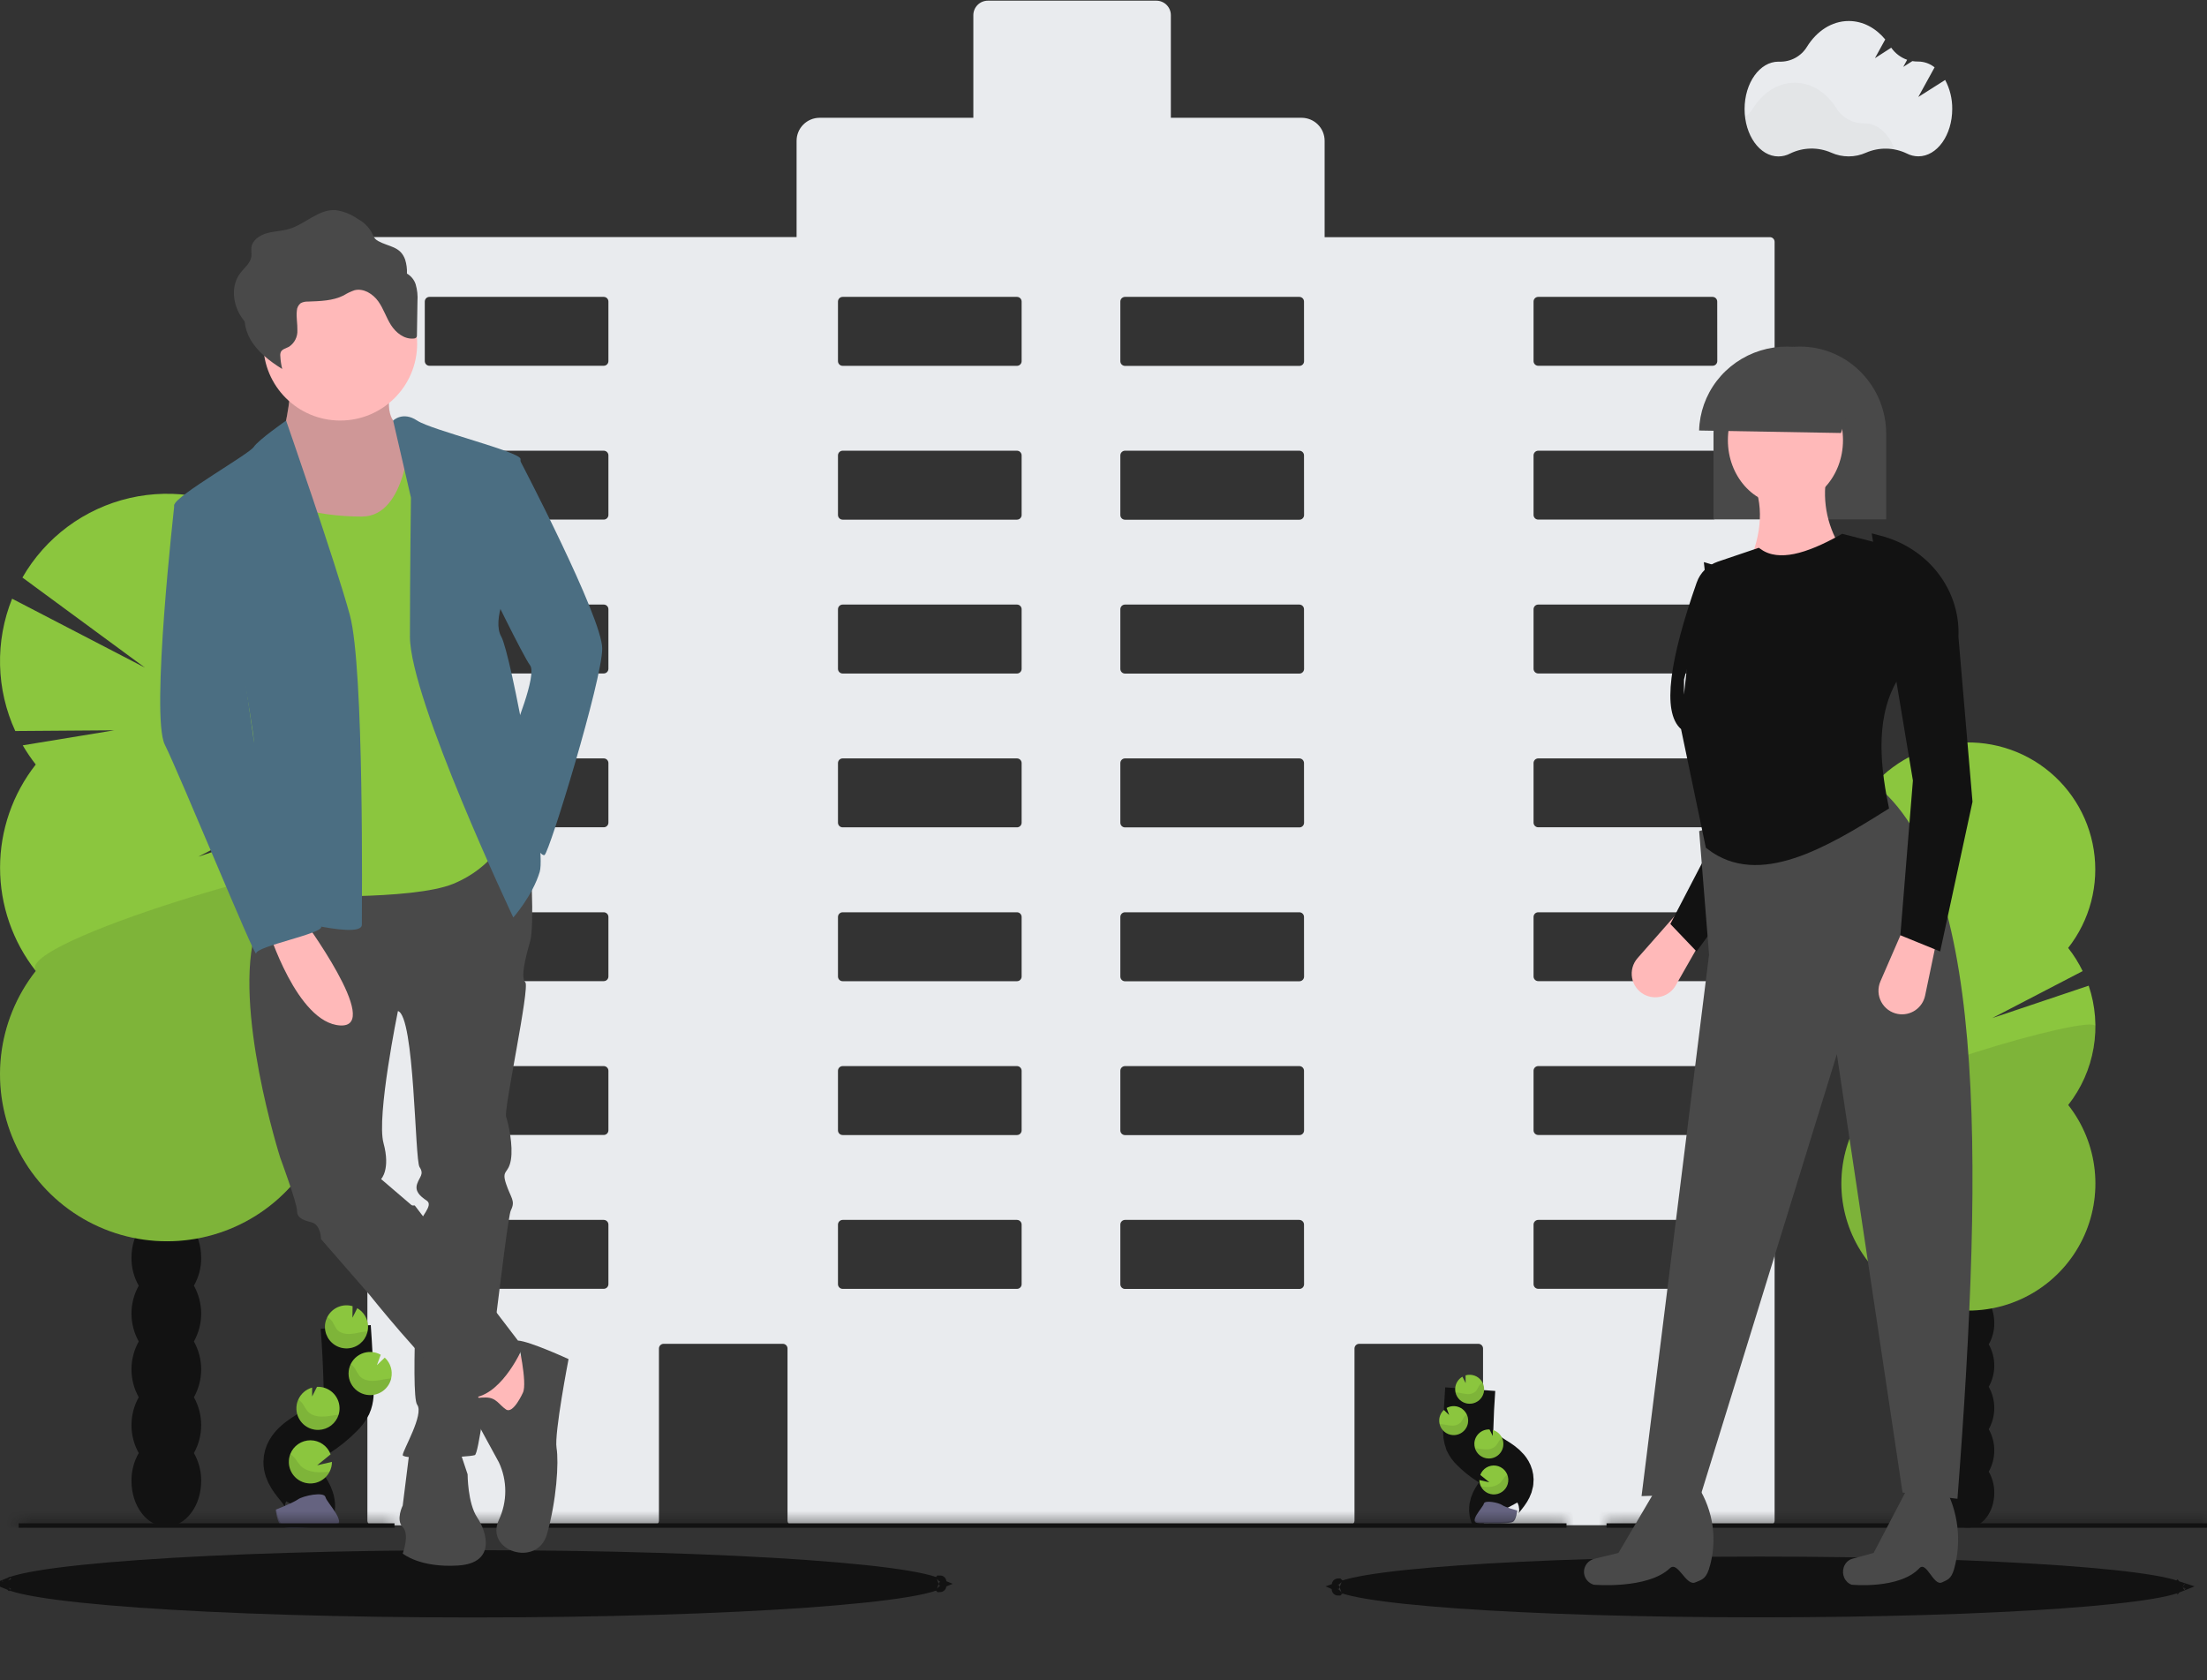 <svg width="176" height="134" viewBox="0 0 176 134" fill="none" xmlns="http://www.w3.org/2000/svg">
<rect x="0" y="0" width="176" height="134" fill="#333333" stroke="none"/>
<g clip-path="url(#clip0)">
<g clip-path="url(#clip1)">
<path d="M15.029 102.277L14.963 102.392V102.526V102.527V102.658L15.027 102.771C15.365 103.377 15.543 104.058 15.543 104.752C15.543 105.445 15.365 106.127 15.027 106.732L14.89 106.976L15.027 107.22C15.365 107.825 15.543 108.507 15.543 109.201C15.543 109.894 15.365 110.576 15.027 111.181L14.89 111.425L15.027 111.669C15.365 112.274 15.543 112.956 15.543 113.65C15.543 114.343 15.365 115.025 15.027 115.63L14.888 115.877L15.029 116.123C15.372 116.722 15.55 117.401 15.543 118.092H15.543V118.097C15.543 119.002 15.263 119.802 14.832 120.366C14.403 120.929 13.844 121.235 13.264 121.235C12.683 121.235 12.125 120.929 11.695 120.366C11.265 119.802 10.985 119.002 10.985 118.097L10.985 118.091C10.977 117.401 11.155 116.72 11.498 116.121L11.639 115.875L11.501 115.628C11.162 115.023 10.985 114.341 10.985 113.648C10.985 112.954 11.162 112.273 11.501 111.667L11.637 111.423L11.501 111.179C11.162 110.574 10.985 109.892 10.985 109.199C10.985 108.505 11.162 107.824 11.501 107.219L11.637 106.974L11.501 106.73C11.162 106.125 10.985 105.443 10.985 104.75C10.985 104.057 11.162 103.375 11.501 102.77L11.639 102.523L11.498 102.277C11.155 101.677 10.978 100.997 10.985 100.306L10.985 100.306V100.301C10.985 99.396 11.265 98.595 11.695 98.031C12.125 97.467 12.684 97.161 13.264 97.161C13.844 97.161 14.402 97.467 14.832 98.031C15.263 98.595 15.543 99.396 15.543 100.301H15.543L15.543 100.306C15.55 100.997 15.372 101.677 15.029 102.277Z" fill="#121212" stroke="#121212"/>
<path d="M15.534 95.852C15.534 96.757 15.253 97.558 14.822 98.122C14.392 98.686 13.833 98.992 13.255 98.992C12.676 98.992 12.117 98.686 11.687 98.122C11.256 97.558 10.976 96.757 10.976 95.852C10.976 94.947 11.256 94.145 11.687 93.582C12.117 93.018 12.676 92.712 13.255 92.712C13.833 92.712 14.392 93.018 14.822 93.582C15.253 94.145 15.534 94.947 15.534 95.852Z" fill="#121212" stroke="#121212"/>
<path d="M15.534 91.403C15.534 92.308 15.253 93.109 14.822 93.673C14.392 94.237 13.833 94.543 13.255 94.543C12.676 94.543 12.117 94.237 11.687 93.673C11.256 93.109 10.976 92.308 10.976 91.403C10.976 90.497 11.256 89.696 11.687 89.132C12.117 88.569 12.676 88.263 13.255 88.263C13.833 88.263 14.392 88.569 14.822 89.132C15.253 89.696 15.534 90.497 15.534 91.403Z" fill="#121212" stroke="#121212"/>
<path d="M2.848 60.962C2.469 60.477 2.124 59.968 1.814 59.436L9.117 58.237L1.218 58.296C0.461 56.646 0.047 54.86 0.004 53.045C-0.04 51.231 0.287 49.427 0.965 47.743L11.561 53.242L1.788 46.056C2.7 44.468 3.931 43.085 5.402 41.994C6.873 40.904 8.554 40.128 10.338 39.716C12.123 39.304 13.973 39.265 15.773 39.601C17.574 39.936 19.285 40.64 20.802 41.667C22.318 42.694 23.606 44.024 24.585 45.571C25.565 47.119 26.215 48.852 26.494 50.663C26.773 52.473 26.677 54.322 26.209 56.093C25.742 57.864 24.915 59.52 23.779 60.956C24.37 61.709 24.879 62.523 25.297 63.385L15.818 68.316L25.927 64.923C26.636 67.022 26.812 69.265 26.437 71.448C26.062 73.632 25.149 75.688 23.781 77.43C25.326 79.395 26.288 81.754 26.556 84.24C26.824 86.725 26.387 89.236 25.295 91.484C24.204 93.733 22.501 95.629 20.383 96.955C18.265 98.282 15.816 98.985 13.317 98.985C10.818 98.985 8.369 98.282 6.251 96.955C4.133 95.629 2.431 93.733 1.339 91.484C0.247 89.236 -0.189 86.725 0.078 84.24C0.346 81.754 1.308 79.395 2.853 77.43C1.008 75.082 0.005 72.183 0.005 69.196C0.005 66.21 1.008 63.31 2.853 60.962H2.848Z" fill="#8BC63E"/>
<path opacity="0.1" d="M26.636 69.195C26.641 72.183 25.637 75.084 23.788 77.43C25.333 79.394 26.295 81.754 26.563 84.239C26.831 86.724 26.394 89.235 25.302 91.484C24.211 93.732 22.509 95.628 20.39 96.955C18.272 98.281 15.823 98.985 13.324 98.985C10.825 98.985 8.376 98.281 6.258 96.955C4.14 95.628 2.438 93.732 1.346 91.484C0.255 89.235 -0.182 86.724 0.085 84.239C0.353 81.754 1.315 79.394 2.861 77.43C1.064 75.163 26.636 67.7 26.636 69.195Z" fill="#121212"/>
<path d="M158.161 106.956L158.02 107.202L158.159 107.449C158.407 107.891 158.537 108.39 158.537 108.897C158.537 109.404 158.407 109.903 158.159 110.345L158.022 110.589L158.159 110.834C158.407 111.276 158.537 111.774 158.537 112.281C158.537 112.789 158.407 113.287 158.159 113.729L158.022 113.974L158.159 114.218C158.407 114.66 158.537 115.158 158.537 115.665C158.537 116.172 158.407 116.67 158.159 117.112L158.02 117.359L158.161 117.605C158.412 118.043 158.542 118.539 158.537 119.044H158.537V119.049C158.537 119.712 158.33 120.296 158.02 120.703C157.71 121.109 157.317 121.318 156.923 121.318C156.528 121.318 156.136 121.109 155.826 120.703C155.515 120.297 155.309 119.713 155.309 119.049L155.309 119.044C155.304 118.539 155.433 118.043 155.684 117.605L155.825 117.359L155.687 117.112C155.439 116.67 155.309 116.172 155.309 115.665C155.309 115.158 155.439 114.66 155.687 114.218L155.823 113.974L155.687 113.729C155.439 113.287 155.309 112.789 155.309 112.281C155.309 111.774 155.439 111.276 155.687 110.834L155.823 110.589L155.687 110.345C155.439 109.903 155.309 109.404 155.309 108.897C155.309 108.39 155.439 107.891 155.687 107.449L155.825 107.202L155.684 106.956C155.433 106.518 155.304 106.022 155.309 105.517L155.309 105.517V105.512C155.309 104.849 155.515 104.267 155.825 103.86C156.135 103.454 156.527 103.245 156.923 103.245C157.319 103.245 157.711 103.453 158.021 103.859C158.331 104.265 158.537 104.848 158.537 105.512H158.537L158.537 105.517C158.542 106.022 158.412 106.518 158.161 106.956Z" fill="#121212" stroke="#121212"/>
<path d="M158.537 102.129C158.537 102.794 158.33 103.378 158.02 103.784C157.71 104.19 157.317 104.398 156.923 104.398C156.528 104.398 156.135 104.19 155.825 103.784C155.515 103.378 155.309 102.794 155.309 102.129C155.309 101.465 155.515 100.881 155.825 100.475C156.135 100.069 156.528 99.86 156.923 99.86C157.318 99.86 157.71 100.069 158.02 100.475C158.33 100.881 158.537 101.465 158.537 102.129Z" fill="#121212" stroke="#121212"/>
<path d="M158.537 98.746C158.537 99.41 158.33 99.994 158.02 100.4C157.71 100.806 157.318 101.015 156.923 101.015C156.528 101.015 156.135 100.806 155.825 100.4C155.515 99.994 155.309 99.41 155.309 98.746C155.309 98.081 155.515 97.497 155.825 97.091C156.135 96.685 156.528 96.477 156.923 96.477C157.317 96.477 157.71 96.685 158.02 97.091C158.33 97.497 158.537 98.081 158.537 98.746Z" fill="#121212" stroke="#121212"/>
<path d="M149.007 75.59C148.718 75.222 148.455 74.834 148.22 74.43L153.776 73.516L147.766 73.562C147.19 72.307 146.876 70.948 146.843 69.568C146.81 68.187 147.058 66.815 147.572 65.534L155.635 69.718L148.2 64.255C148.897 63.052 149.834 62.005 150.953 61.181C152.072 60.356 153.349 59.77 154.704 59.46C156.059 59.15 157.463 59.122 158.829 59.379C160.195 59.635 161.494 60.169 162.645 60.949C163.795 61.729 164.773 62.738 165.517 63.912C166.261 65.086 166.756 66.401 166.97 67.775C167.184 69.148 167.113 70.551 166.762 71.896C166.411 73.242 165.786 74.5 164.928 75.593C165.379 76.165 165.766 76.784 166.084 77.44L158.871 81.188L166.565 78.602C167.106 80.198 167.24 81.905 166.954 83.566C166.669 85.228 165.974 86.792 164.931 88.117C166.107 89.611 166.838 91.406 167.041 93.296C167.245 95.186 166.912 97.096 166.082 98.806C165.251 100.516 163.957 101.958 162.345 102.967C160.734 103.976 158.872 104.511 156.971 104.511C155.07 104.511 153.208 103.976 151.597 102.967C149.985 101.958 148.691 100.516 147.86 98.806C147.03 97.096 146.697 95.186 146.901 93.296C147.104 91.406 147.835 89.611 149.011 88.117C147.607 86.331 146.843 84.125 146.843 81.853C146.843 79.581 147.607 77.375 149.011 75.59H149.007Z" fill="#8BC63E"/>
<path opacity="0.1" d="M167.097 81.852C167.1 84.125 166.336 86.332 164.928 88.116C166.103 89.61 166.834 91.405 167.038 93.295C167.241 95.186 166.909 97.095 166.078 98.805C165.248 100.516 163.953 101.958 162.342 102.966C160.731 103.975 158.868 104.51 156.967 104.51C155.066 104.51 153.204 103.975 151.593 102.966C149.982 101.958 148.687 100.516 147.856 98.805C147.026 97.095 146.694 95.186 146.897 93.295C147.101 91.405 147.832 89.61 149.007 88.116C147.648 86.392 167.097 80.715 167.097 81.852Z" fill="#121212"/>
<path d="M141.145 18.912H105.634V11.231C105.635 10.989 105.587 10.75 105.495 10.527C105.403 10.304 105.268 10.102 105.097 9.931C104.926 9.76 104.724 9.625 104.501 9.533C104.277 9.44 104.038 9.393 103.797 9.393H93.371V1.21C93.371 0.904 93.249 0.609 93.032 0.392C92.815 0.176 92.521 0.054 92.214 0.054H78.777C78.47 0.054 78.176 0.176 77.96 0.393C77.743 0.61 77.621 0.904 77.62 1.21V9.393H65.367C65.126 9.392 64.886 9.439 64.662 9.532C64.439 9.624 64.236 9.759 64.065 9.93C63.893 10.1 63.758 10.303 63.665 10.526C63.572 10.75 63.525 10.989 63.525 11.231V18.906H29.67C29.571 18.907 29.477 18.947 29.407 19.017C29.337 19.087 29.298 19.182 29.298 19.281V121.262C29.298 121.361 29.337 121.456 29.407 121.527C29.477 121.597 29.571 121.636 29.67 121.637H52.174C52.273 121.636 52.368 121.597 52.438 121.527C52.508 121.457 52.548 121.362 52.548 121.262V107.536C52.549 107.437 52.588 107.342 52.658 107.272C52.729 107.202 52.824 107.162 52.923 107.162H62.428C62.528 107.162 62.622 107.202 62.692 107.272C62.762 107.342 62.801 107.437 62.801 107.536V121.255C62.801 121.354 62.84 121.449 62.909 121.519C62.979 121.589 63.073 121.629 63.172 121.63H107.644C107.743 121.629 107.837 121.589 107.907 121.519C107.976 121.449 108.016 121.354 108.016 121.255V107.536C108.016 107.438 108.055 107.343 108.125 107.273C108.194 107.203 108.288 107.163 108.387 107.162H117.893C117.992 107.162 118.087 107.201 118.157 107.272C118.228 107.342 118.267 107.437 118.267 107.536V121.255C118.268 121.354 118.307 121.449 118.377 121.52C118.447 121.59 118.542 121.629 118.641 121.63H141.145C141.244 121.629 141.338 121.589 141.408 121.519C141.478 121.449 141.517 121.354 141.518 121.255V19.286C141.518 19.187 141.478 19.092 141.409 19.022C141.339 18.952 141.244 18.912 141.145 18.912ZM48.519 102.404C48.519 102.503 48.479 102.597 48.41 102.666C48.34 102.735 48.246 102.775 48.148 102.775H34.248C34.199 102.775 34.151 102.766 34.105 102.747C34.06 102.729 34.019 102.702 33.984 102.667C33.95 102.633 33.922 102.592 33.904 102.547C33.885 102.502 33.875 102.453 33.875 102.404V97.656C33.875 97.607 33.885 97.558 33.903 97.513C33.922 97.467 33.949 97.426 33.984 97.391C34.018 97.356 34.059 97.329 34.105 97.31C34.15 97.291 34.199 97.281 34.248 97.281H48.148C48.247 97.282 48.341 97.322 48.411 97.392C48.48 97.462 48.519 97.557 48.519 97.656V102.404ZM48.519 90.135C48.519 90.233 48.48 90.328 48.411 90.397C48.341 90.467 48.247 90.507 48.148 90.507H34.248C34.199 90.507 34.15 90.497 34.105 90.478C34.059 90.46 34.018 90.432 33.984 90.397C33.949 90.362 33.922 90.321 33.903 90.276C33.885 90.231 33.875 90.182 33.875 90.133V85.389C33.875 85.34 33.885 85.292 33.903 85.246C33.922 85.201 33.949 85.16 33.984 85.125C34.018 85.09 34.059 85.062 34.105 85.044C34.15 85.025 34.199 85.015 34.248 85.015H48.148C48.197 85.015 48.246 85.025 48.291 85.044C48.336 85.063 48.377 85.091 48.411 85.126C48.446 85.16 48.473 85.201 48.491 85.247C48.51 85.292 48.519 85.341 48.519 85.389V90.135ZM48.519 77.868C48.519 77.967 48.48 78.061 48.411 78.131C48.341 78.201 48.247 78.24 48.148 78.241H34.248C34.149 78.241 34.054 78.201 33.984 78.132C33.914 78.062 33.875 77.967 33.875 77.868V73.123C33.875 73.074 33.885 73.025 33.903 72.98C33.922 72.935 33.949 72.893 33.984 72.859C34.018 72.824 34.059 72.796 34.105 72.777C34.15 72.758 34.199 72.749 34.248 72.749H48.148C48.247 72.75 48.341 72.79 48.411 72.86C48.48 72.93 48.519 73.024 48.519 73.123V77.868ZM48.519 65.598C48.519 65.647 48.51 65.696 48.491 65.741C48.473 65.786 48.446 65.827 48.411 65.862C48.377 65.896 48.336 65.924 48.291 65.942C48.245 65.961 48.197 65.971 48.148 65.971H34.248C34.199 65.971 34.15 65.962 34.105 65.943C34.06 65.924 34.018 65.897 33.984 65.862C33.949 65.828 33.922 65.787 33.903 65.741C33.885 65.696 33.875 65.647 33.875 65.598V60.851C33.875 60.803 33.885 60.754 33.903 60.709C33.922 60.663 33.949 60.622 33.984 60.587C34.018 60.553 34.06 60.525 34.105 60.507C34.15 60.488 34.199 60.479 34.248 60.479H48.148C48.197 60.479 48.245 60.489 48.291 60.507C48.336 60.526 48.377 60.553 48.411 60.588C48.446 60.623 48.473 60.664 48.491 60.709C48.51 60.754 48.519 60.803 48.519 60.851V65.598ZM48.519 53.33C48.519 53.429 48.48 53.523 48.411 53.594C48.341 53.664 48.247 53.704 48.148 53.705H34.248C34.199 53.705 34.15 53.695 34.105 53.676C34.059 53.657 34.018 53.63 33.984 53.595C33.949 53.56 33.922 53.519 33.903 53.473C33.885 53.428 33.875 53.379 33.875 53.33V48.582C33.875 48.533 33.885 48.484 33.904 48.439C33.922 48.394 33.95 48.353 33.984 48.319C34.019 48.284 34.06 48.257 34.105 48.239C34.151 48.22 34.199 48.211 34.248 48.211H48.148C48.246 48.211 48.34 48.251 48.41 48.32C48.479 48.389 48.519 48.483 48.519 48.582V53.33ZM48.519 41.064C48.519 41.162 48.479 41.256 48.41 41.325C48.34 41.395 48.246 41.434 48.148 41.435H34.248C34.199 41.435 34.151 41.425 34.105 41.407C34.06 41.388 34.019 41.361 33.984 41.327C33.95 41.292 33.922 41.251 33.904 41.206C33.885 41.161 33.875 41.113 33.875 41.064V36.315C33.875 36.216 33.914 36.121 33.984 36.051C34.054 35.981 34.149 35.941 34.248 35.941H48.148C48.247 35.942 48.341 35.982 48.411 36.052C48.48 36.122 48.519 36.217 48.519 36.315V41.064ZM48.519 28.794C48.519 28.843 48.51 28.891 48.491 28.937C48.473 28.982 48.446 29.023 48.411 29.058C48.377 29.093 48.336 29.12 48.291 29.139C48.246 29.158 48.197 29.168 48.148 29.168H34.248C34.199 29.168 34.15 29.159 34.105 29.14C34.059 29.121 34.018 29.093 33.984 29.059C33.949 29.024 33.922 28.983 33.903 28.937C33.885 28.892 33.875 28.843 33.875 28.794V24.049C33.875 24 33.885 23.951 33.903 23.906C33.922 23.86 33.949 23.819 33.984 23.784C34.018 23.75 34.059 23.722 34.105 23.703C34.15 23.684 34.199 23.675 34.248 23.675H48.148C48.197 23.675 48.246 23.685 48.291 23.704C48.336 23.723 48.377 23.75 48.411 23.785C48.446 23.82 48.473 23.861 48.491 23.906C48.51 23.951 48.519 24 48.519 24.049V28.794ZM81.471 102.41C81.471 102.459 81.461 102.507 81.442 102.552C81.424 102.597 81.396 102.638 81.361 102.673C81.327 102.707 81.286 102.734 81.24 102.753C81.195 102.771 81.147 102.781 81.098 102.78H67.199C67.101 102.78 67.006 102.742 66.936 102.672C66.866 102.603 66.826 102.508 66.825 102.41V97.656C66.826 97.557 66.865 97.462 66.935 97.392C67.005 97.322 67.1 97.282 67.199 97.281H81.098C81.147 97.281 81.196 97.291 81.241 97.31C81.286 97.329 81.328 97.356 81.362 97.391C81.397 97.426 81.424 97.467 81.443 97.513C81.461 97.558 81.471 97.607 81.471 97.656V102.41ZM81.471 90.14C81.471 90.189 81.461 90.238 81.443 90.283C81.424 90.328 81.397 90.37 81.362 90.404C81.328 90.439 81.286 90.467 81.241 90.486C81.196 90.504 81.147 90.514 81.098 90.514H67.199C67.1 90.514 67.005 90.475 66.935 90.404C66.865 90.334 66.825 90.239 66.825 90.14V85.389C66.825 85.29 66.865 85.195 66.935 85.125C67.005 85.055 67.1 85.015 67.199 85.015H81.098C81.147 85.015 81.196 85.025 81.241 85.044C81.286 85.062 81.328 85.09 81.362 85.125C81.397 85.16 81.424 85.201 81.443 85.246C81.461 85.292 81.471 85.34 81.471 85.389V90.14ZM81.471 77.874C81.471 77.972 81.431 78.067 81.362 78.137C81.292 78.207 81.197 78.246 81.098 78.246H67.199C67.1 78.246 67.005 78.207 66.935 78.137C66.865 78.067 66.826 77.972 66.825 77.874V73.123C66.826 73.024 66.865 72.929 66.935 72.859C67.005 72.789 67.1 72.749 67.199 72.749H81.098C81.147 72.749 81.196 72.758 81.241 72.777C81.286 72.796 81.328 72.824 81.362 72.859C81.397 72.893 81.424 72.935 81.443 72.98C81.461 73.025 81.471 73.074 81.471 73.123V77.874ZM81.471 65.604C81.471 65.653 81.461 65.701 81.443 65.746C81.424 65.792 81.397 65.833 81.362 65.868C81.327 65.902 81.286 65.93 81.241 65.948C81.196 65.967 81.147 65.976 81.098 65.976H67.199C67.15 65.976 67.102 65.967 67.056 65.948C67.011 65.93 66.969 65.902 66.935 65.868C66.9 65.833 66.872 65.792 66.854 65.747C66.835 65.701 66.825 65.653 66.825 65.604V60.851C66.825 60.802 66.835 60.754 66.854 60.709C66.872 60.663 66.9 60.622 66.935 60.587C66.969 60.553 67.011 60.525 67.056 60.507C67.102 60.488 67.15 60.479 67.199 60.479H81.098C81.147 60.479 81.196 60.488 81.241 60.507C81.286 60.525 81.327 60.553 81.362 60.587C81.397 60.622 81.424 60.663 81.443 60.709C81.461 60.754 81.471 60.803 81.471 60.851V65.604ZM81.471 53.336C81.471 53.385 81.461 53.433 81.443 53.479C81.424 53.524 81.397 53.565 81.362 53.6C81.328 53.635 81.286 53.663 81.241 53.681C81.196 53.7 81.147 53.71 81.098 53.71H67.199C67.1 53.709 67.005 53.67 66.935 53.6C66.865 53.53 66.826 53.435 66.825 53.336V48.582C66.826 48.483 66.866 48.389 66.936 48.319C67.006 48.25 67.101 48.211 67.199 48.211H81.098C81.147 48.211 81.195 48.22 81.24 48.239C81.286 48.257 81.327 48.284 81.361 48.319C81.396 48.353 81.424 48.394 81.442 48.439C81.461 48.484 81.471 48.533 81.471 48.582V53.336ZM81.471 41.069C81.471 41.118 81.461 41.166 81.442 41.212C81.424 41.257 81.396 41.297 81.361 41.332C81.327 41.366 81.286 41.394 81.24 41.412C81.195 41.431 81.147 41.44 81.098 41.44H67.199C67.101 41.44 67.006 41.401 66.936 41.332C66.866 41.262 66.826 41.168 66.825 41.069V36.315C66.826 36.216 66.865 36.121 66.935 36.051C67.005 35.981 67.1 35.941 67.199 35.941H81.098C81.197 35.941 81.292 35.981 81.362 36.051C81.431 36.121 81.471 36.216 81.471 36.315V41.069ZM81.471 28.799C81.471 28.848 81.461 28.897 81.443 28.942C81.424 28.988 81.397 29.029 81.362 29.064C81.328 29.099 81.286 29.126 81.241 29.145C81.196 29.164 81.147 29.174 81.098 29.174H67.199C67.1 29.174 67.005 29.134 66.935 29.064C66.865 28.994 66.825 28.899 66.825 28.799V24.049C66.825 23.95 66.865 23.854 66.935 23.784C67.005 23.714 67.1 23.675 67.199 23.675H81.098C81.147 23.675 81.196 23.684 81.241 23.703C81.286 23.722 81.328 23.75 81.362 23.784C81.397 23.819 81.424 23.86 81.443 23.906C81.461 23.951 81.471 24 81.471 24.049V28.799ZM103.994 102.415C103.994 102.464 103.984 102.512 103.965 102.557C103.946 102.603 103.918 102.644 103.884 102.678C103.849 102.712 103.808 102.74 103.762 102.758C103.717 102.777 103.669 102.786 103.62 102.786H89.716C89.617 102.786 89.523 102.747 89.453 102.677C89.383 102.608 89.344 102.514 89.343 102.415V97.656C89.343 97.557 89.382 97.462 89.452 97.392C89.522 97.322 89.617 97.282 89.716 97.281H103.614C103.714 97.281 103.809 97.321 103.879 97.391C103.949 97.461 103.989 97.556 103.989 97.656L103.994 102.415ZM103.994 90.145C103.994 90.194 103.985 90.243 103.966 90.289C103.947 90.334 103.92 90.376 103.885 90.41C103.85 90.445 103.809 90.473 103.763 90.492C103.718 90.51 103.669 90.52 103.62 90.519H89.716C89.617 90.519 89.522 90.479 89.452 90.409C89.382 90.339 89.343 90.244 89.343 90.145V85.389C89.343 85.29 89.382 85.195 89.452 85.125C89.522 85.055 89.617 85.016 89.716 85.015H103.614C103.664 85.015 103.712 85.024 103.758 85.043C103.803 85.062 103.845 85.089 103.88 85.124C103.914 85.159 103.942 85.2 103.961 85.246C103.979 85.291 103.989 85.34 103.989 85.389L103.994 90.145ZM103.994 77.879C103.994 77.978 103.954 78.073 103.884 78.142C103.814 78.212 103.719 78.251 103.62 78.251H89.716C89.617 78.251 89.522 78.212 89.453 78.142C89.383 78.072 89.344 77.978 89.343 77.879V73.123C89.343 73.024 89.382 72.929 89.452 72.859C89.522 72.789 89.617 72.749 89.716 72.749H103.614C103.714 72.749 103.809 72.788 103.879 72.858C103.949 72.929 103.989 73.024 103.989 73.123L103.994 77.879ZM103.994 65.609C103.994 65.658 103.984 65.707 103.965 65.752C103.947 65.797 103.919 65.838 103.884 65.873C103.85 65.908 103.808 65.935 103.763 65.954C103.717 65.972 103.669 65.982 103.62 65.981H89.716C89.667 65.981 89.618 65.972 89.573 65.953C89.528 65.934 89.487 65.907 89.452 65.872C89.418 65.838 89.39 65.797 89.371 65.751C89.353 65.706 89.343 65.658 89.343 65.609V60.851C89.343 60.803 89.353 60.754 89.371 60.709C89.39 60.664 89.418 60.623 89.452 60.588C89.487 60.553 89.528 60.526 89.573 60.507C89.618 60.489 89.667 60.479 89.716 60.479H103.614C103.664 60.479 103.712 60.488 103.758 60.507C103.803 60.525 103.844 60.553 103.879 60.587C103.914 60.622 103.941 60.663 103.96 60.709C103.979 60.754 103.989 60.802 103.989 60.851L103.994 65.609ZM103.994 53.341C103.994 53.44 103.955 53.535 103.884 53.605C103.814 53.676 103.719 53.715 103.62 53.715H89.716C89.617 53.715 89.522 53.675 89.452 53.605C89.382 53.535 89.343 53.44 89.343 53.341V48.582C89.344 48.483 89.383 48.389 89.453 48.319C89.523 48.25 89.617 48.211 89.716 48.211H103.614C103.663 48.211 103.712 48.22 103.757 48.239C103.802 48.257 103.844 48.284 103.878 48.319C103.913 48.353 103.941 48.394 103.96 48.439C103.979 48.484 103.988 48.533 103.989 48.582L103.994 53.341ZM103.994 41.075C103.994 41.123 103.984 41.172 103.965 41.217C103.946 41.262 103.918 41.303 103.884 41.337C103.849 41.372 103.808 41.399 103.762 41.418C103.717 41.436 103.669 41.446 103.62 41.445H89.716C89.617 41.445 89.523 41.406 89.453 41.337C89.383 41.267 89.344 41.173 89.343 41.075V36.315C89.344 36.216 89.383 36.122 89.453 36.052C89.522 35.982 89.617 35.942 89.716 35.941H103.614C103.714 35.941 103.808 35.981 103.879 36.051C103.949 36.121 103.988 36.216 103.989 36.315L103.994 41.075ZM103.994 28.805C103.994 28.854 103.985 28.903 103.966 28.948C103.947 28.994 103.92 29.035 103.885 29.07C103.85 29.105 103.809 29.132 103.763 29.151C103.718 29.17 103.669 29.179 103.62 29.179H89.716C89.617 29.178 89.522 29.139 89.452 29.069C89.382 28.998 89.343 28.904 89.343 28.805V24.049C89.343 23.95 89.382 23.855 89.452 23.785C89.522 23.715 89.617 23.675 89.716 23.675H103.614C103.664 23.674 103.712 23.684 103.758 23.703C103.803 23.721 103.845 23.749 103.88 23.784C103.914 23.819 103.942 23.86 103.961 23.905C103.979 23.951 103.989 24 103.989 24.049L103.994 28.805ZM136.947 102.404C136.946 102.503 136.907 102.597 136.836 102.667C136.766 102.736 136.672 102.775 136.573 102.775H122.669C122.62 102.775 122.572 102.766 122.526 102.747C122.481 102.729 122.44 102.702 122.405 102.667C122.37 102.633 122.343 102.592 122.324 102.547C122.305 102.502 122.295 102.453 122.295 102.404V97.656C122.295 97.556 122.334 97.461 122.404 97.391C122.474 97.321 122.57 97.281 122.669 97.281H136.568C136.617 97.281 136.666 97.29 136.712 97.309C136.758 97.328 136.8 97.355 136.835 97.39C136.871 97.424 136.899 97.466 136.918 97.512C136.937 97.557 136.947 97.606 136.947 97.656V102.404ZM136.947 90.135C136.947 90.234 136.908 90.329 136.838 90.399C136.768 90.469 136.672 90.509 136.573 90.509H122.669C122.62 90.509 122.571 90.499 122.525 90.481C122.48 90.462 122.439 90.434 122.404 90.4C122.369 90.365 122.341 90.324 122.323 90.278C122.304 90.233 122.294 90.184 122.295 90.135V85.389C122.294 85.34 122.304 85.291 122.323 85.246C122.341 85.2 122.369 85.159 122.404 85.124C122.439 85.089 122.48 85.062 122.525 85.043C122.571 85.024 122.62 85.015 122.669 85.015H136.568C136.667 85.015 136.762 85.055 136.832 85.125C136.903 85.195 136.942 85.29 136.942 85.389L136.947 90.135ZM136.947 77.868C136.947 77.967 136.907 78.062 136.837 78.132C136.767 78.201 136.672 78.241 136.573 78.241H122.669C122.57 78.241 122.475 78.201 122.405 78.132C122.335 78.062 122.295 77.967 122.295 77.868V73.123C122.295 73.024 122.334 72.929 122.404 72.858C122.474 72.788 122.57 72.749 122.669 72.749H136.568C136.617 72.748 136.666 72.758 136.712 72.776C136.758 72.795 136.8 72.822 136.835 72.857C136.871 72.892 136.899 72.933 136.918 72.979C136.937 73.025 136.947 73.074 136.947 73.123V77.868ZM136.947 65.598C136.947 65.647 136.938 65.696 136.919 65.741C136.9 65.787 136.872 65.828 136.838 65.862C136.803 65.897 136.762 65.924 136.716 65.943C136.671 65.962 136.622 65.971 136.573 65.971H122.669C122.62 65.971 122.571 65.962 122.526 65.943C122.48 65.924 122.439 65.897 122.404 65.862C122.37 65.828 122.342 65.787 122.323 65.741C122.304 65.696 122.295 65.647 122.295 65.598V60.851C122.295 60.802 122.304 60.754 122.323 60.709C122.342 60.663 122.37 60.622 122.404 60.587C122.439 60.553 122.48 60.525 122.526 60.507C122.571 60.488 122.62 60.479 122.669 60.479H136.568C136.617 60.479 136.665 60.488 136.711 60.507C136.756 60.525 136.798 60.553 136.832 60.587C136.867 60.622 136.895 60.663 136.913 60.709C136.932 60.754 136.942 60.802 136.942 60.851L136.947 65.598ZM136.947 53.33C136.947 53.429 136.907 53.524 136.837 53.594C136.767 53.664 136.672 53.704 136.573 53.705H122.669C122.57 53.705 122.474 53.665 122.404 53.595C122.334 53.525 122.295 53.429 122.295 53.33V48.582C122.295 48.533 122.305 48.484 122.324 48.439C122.343 48.394 122.37 48.353 122.405 48.319C122.44 48.284 122.481 48.257 122.526 48.239C122.572 48.22 122.62 48.211 122.669 48.211H136.568C136.666 48.211 136.761 48.25 136.831 48.319C136.901 48.389 136.941 48.483 136.942 48.582L136.947 53.33ZM136.947 41.064C136.946 41.163 136.907 41.257 136.836 41.326C136.766 41.396 136.672 41.435 136.573 41.435H122.669C122.62 41.435 122.572 41.425 122.526 41.407C122.481 41.388 122.44 41.361 122.405 41.327C122.37 41.292 122.343 41.251 122.324 41.206C122.305 41.161 122.295 41.113 122.295 41.064V36.315C122.295 36.216 122.335 36.121 122.405 36.051C122.475 35.981 122.57 35.941 122.669 35.941H136.568C136.617 35.941 136.666 35.95 136.712 35.968C136.758 35.987 136.8 36.014 136.835 36.049C136.871 36.084 136.899 36.125 136.918 36.171C136.937 36.217 136.947 36.266 136.947 36.315V41.064ZM136.947 28.794C136.947 28.893 136.908 28.988 136.838 29.059C136.768 29.129 136.672 29.168 136.573 29.168H122.669C122.62 29.169 122.571 29.159 122.525 29.14C122.48 29.122 122.439 29.094 122.404 29.059C122.369 29.024 122.341 28.983 122.323 28.938C122.304 28.892 122.294 28.843 122.295 28.794V24.049C122.294 24 122.304 23.951 122.323 23.905C122.341 23.86 122.369 23.819 122.404 23.784C122.439 23.749 122.48 23.721 122.525 23.703C122.571 23.684 122.62 23.674 122.669 23.675H136.568C136.667 23.675 136.762 23.714 136.832 23.784C136.903 23.854 136.942 23.95 136.942 24.049L136.947 28.794Z" fill="#E9EBEE"/>
<path d="M155.119 6.376L152.977 7.734L154.277 5.37C153.909 5.076 153.453 4.913 152.982 4.907H152.948C152.799 4.908 152.65 4.897 152.503 4.873L151.778 5.334L152.088 4.768C151.574 4.588 151.13 4.25 150.818 3.803L149.52 4.639L150.34 3.145C149.581 2.234 148.566 1.675 147.429 1.675C146.078 1.675 144.875 2.478 144.099 3.731C143.869 4.106 143.545 4.413 143.158 4.622C142.771 4.83 142.335 4.932 141.896 4.917H141.823C140.332 4.917 139.124 6.61 139.124 8.696C139.124 10.782 140.332 12.474 141.823 12.474C142.152 12.473 142.475 12.392 142.765 12.238C143.273 11.992 143.828 11.858 144.392 11.847C144.957 11.836 145.517 11.948 146.034 12.174C146.47 12.37 146.944 12.471 147.422 12.471C147.901 12.471 148.374 12.37 148.811 12.174C149.324 11.952 149.879 11.842 150.438 11.853C150.997 11.864 151.547 11.995 152.051 12.236C152.339 12.387 152.658 12.466 152.982 12.467C154.474 12.467 155.683 10.775 155.683 8.689C155.692 7.883 155.498 7.087 155.119 6.376Z" fill="#E9EBEE"/>
<path opacity="0.03" d="M151.083 11.911C150.307 11.764 149.504 11.852 148.778 12.162C148.341 12.357 147.867 12.459 147.388 12.459C146.909 12.459 146.436 12.357 145.999 12.162C145.482 11.935 144.922 11.823 144.357 11.835C143.793 11.845 143.238 11.979 142.73 12.225C142.441 12.379 142.118 12.46 141.79 12.461C140.465 12.461 139.362 11.126 139.13 9.364C139.394 9.172 139.618 8.931 139.791 8.655C140.568 7.402 141.772 6.599 143.124 6.599C144.475 6.599 145.663 7.392 146.44 8.631C146.672 9.005 146.996 9.313 147.382 9.525C147.768 9.737 148.201 9.846 148.641 9.841H148.675C149.725 9.824 150.638 10.67 151.083 11.911Z" fill="#121212"/>
<path d="M24.584 120.674C24.949 120 24.536 119.174 24.052 118.57C23.568 117.967 22.997 117.343 23.009 116.575C23.027 115.473 24.195 114.822 25.137 114.239C25.831 113.805 26.471 113.29 27.044 112.706C27.283 112.481 27.481 112.216 27.629 111.922C27.822 111.491 27.817 111.001 27.806 110.529C27.765 108.957 27.687 107.385 27.572 105.814" stroke="#121212" stroke-width="4" stroke-miterlimit="10"/>
<path d="M29.349 105.729C29.336 105.441 29.25 105.161 29.1 104.915C28.95 104.669 28.741 104.465 28.491 104.321L28.106 105.082L28.118 104.161C27.769 104.058 27.396 104.069 27.053 104.192C26.71 104.315 26.415 104.543 26.21 104.845C26.006 105.147 25.902 105.505 25.915 105.87C25.928 106.234 26.056 106.584 26.281 106.871C26.506 107.158 26.816 107.365 27.167 107.464C27.517 107.563 27.89 107.548 28.232 107.421C28.573 107.294 28.866 107.061 29.067 106.757C29.267 106.453 29.366 106.093 29.349 105.729Z" fill="#8BC63E"/>
<path d="M26.281 117.364C26.108 117.701 25.828 117.972 25.486 118.133C25.143 118.295 24.756 118.339 24.386 118.258C24.015 118.177 23.682 117.976 23.438 117.686C23.194 117.396 23.053 117.033 23.036 116.654C23.025 116.417 23.063 116.18 23.148 115.957C23.273 115.631 23.495 115.352 23.783 115.155C24.072 114.958 24.413 114.854 24.762 114.855C25.111 114.857 25.452 114.966 25.738 115.166C26.024 115.366 26.243 115.648 26.365 115.975L25.292 116.85L26.471 116.576C26.472 116.85 26.407 117.121 26.281 117.364Z" fill="#8BC63E"/>
<path d="M25.435 114.025C25.21 114.036 24.985 114.002 24.772 113.925C24.56 113.848 24.365 113.731 24.198 113.579C24.031 113.427 23.896 113.243 23.8 113.039C23.704 112.835 23.649 112.613 23.639 112.388C23.626 112.119 23.677 111.851 23.788 111.606C23.891 111.376 24.043 111.171 24.233 111.007C24.424 110.842 24.648 110.721 24.891 110.653V111.363L25.279 110.593C25.505 110.582 25.73 110.616 25.942 110.693C26.154 110.769 26.35 110.887 26.517 111.039C26.683 111.191 26.819 111.375 26.915 111.579C27.011 111.783 27.065 112.004 27.076 112.23C27.086 112.428 27.061 112.626 27.003 112.815C26.898 113.154 26.691 113.452 26.411 113.668C26.13 113.885 25.789 114.01 25.435 114.025Z" fill="#8BC63E"/>
<path d="M29.609 111.249C29.342 111.264 29.076 111.216 28.831 111.109C28.586 111.003 28.37 110.841 28.198 110.636C28.027 110.431 27.905 110.19 27.844 109.93C27.782 109.67 27.781 109.4 27.842 109.14C27.903 108.88 28.023 108.637 28.194 108.432C28.364 108.227 28.58 108.064 28.825 107.956C29.069 107.849 29.335 107.8 29.602 107.813C29.868 107.826 30.128 107.901 30.361 108.032L30.058 108.865L30.682 108.264C30.848 108.416 30.982 108.599 31.077 108.802C31.172 109.006 31.227 109.226 31.237 109.451C31.245 109.61 31.231 109.769 31.194 109.924C31.109 110.287 30.909 110.613 30.623 110.852C30.337 111.091 29.981 111.23 29.609 111.249Z" fill="#8BC63E"/>
<path opacity="0.1" d="M29.119 106.186C28.722 106.23 28.337 106.353 27.938 106.378C27.539 106.402 27.103 106.307 26.851 105.998C26.734 105.818 26.628 105.631 26.534 105.437C26.425 105.268 26.276 105.129 26.101 105.031C25.99 105.249 25.927 105.488 25.916 105.732C25.905 105.977 25.946 106.22 26.036 106.447C26.127 106.675 26.265 106.88 26.441 107.049C26.617 107.219 26.827 107.349 27.058 107.431C27.288 107.512 27.533 107.544 27.777 107.524C28.02 107.503 28.257 107.431 28.47 107.312C28.683 107.193 28.869 107.029 29.014 106.833C29.16 106.636 29.261 106.411 29.313 106.172C29.249 106.175 29.183 106.179 29.119 106.186Z" fill="#121212"/>
<path opacity="0.1" d="M29.608 111.249C29.312 111.263 29.017 111.2 28.752 111.066C28.488 110.932 28.262 110.732 28.098 110.485C27.933 110.238 27.835 109.953 27.813 109.657C27.791 109.361 27.847 109.064 27.973 108.796C28.11 108.891 28.228 109.011 28.319 109.151C28.422 109.346 28.535 109.536 28.66 109.718C28.927 110.032 29.385 110.135 29.8 110.117C30.215 110.1 30.614 109.979 31.027 109.94C31.084 109.94 31.142 109.94 31.204 109.929C31.118 110.293 30.916 110.619 30.628 110.857C30.34 111.095 29.982 111.233 29.608 111.249Z" fill="#121212"/>
<path opacity="0.1" d="M25.435 114.025C25.21 114.036 24.985 114.001 24.772 113.925C24.56 113.848 24.365 113.731 24.198 113.579C24.031 113.427 23.896 113.243 23.8 113.039C23.704 112.834 23.649 112.613 23.639 112.388C23.626 112.119 23.677 111.851 23.788 111.605C23.929 111.701 24.052 111.821 24.151 111.96C24.264 112.16 24.388 112.353 24.524 112.539C24.813 112.863 25.3 112.977 25.74 112.966C26.18 112.955 26.576 112.853 27 112.819C26.894 113.156 26.688 113.453 26.408 113.669C26.128 113.885 25.788 114.009 25.435 114.025Z" fill="#121212"/>
<path opacity="0.1" d="M26.281 117.364C26.108 117.701 25.828 117.971 25.486 118.133C25.143 118.295 24.756 118.339 24.386 118.258C24.015 118.177 23.682 117.976 23.438 117.686C23.194 117.396 23.053 117.033 23.036 116.654C23.025 116.417 23.063 116.179 23.148 115.957C23.29 116.05 23.417 116.163 23.525 116.294C23.668 116.506 23.821 116.709 23.985 116.904C24.339 117.248 24.903 117.392 25.404 117.405C25.697 117.408 25.99 117.395 26.281 117.364Z" fill="#121212"/>
<path d="M21.993 120.386C21.993 120.386 23.35 119.854 23.767 119.565C24.183 119.276 25.854 118.925 25.955 119.388C26.056 119.851 27.984 121.715 26.459 121.727C24.934 121.74 22.899 121.979 22.491 121.727C22.084 121.475 21.993 120.386 21.993 120.386Z" fill="#656380"/>
<path opacity="0.2" d="M26.48 121.564C24.95 121.576 22.922 121.816 22.515 121.564C22.204 121.374 22.08 120.695 22.038 120.381H21.993C21.993 120.381 22.078 121.475 22.486 121.724C22.894 121.972 24.921 121.734 26.453 121.724C26.895 121.724 27.048 121.562 27.041 121.33C26.979 121.474 26.814 121.562 26.48 121.564Z" fill="#121212"/>
<path d="M119.244 120.769C118.999 120.316 119.278 119.761 119.599 119.35C119.92 118.938 120.308 118.525 120.298 118.009C120.287 117.269 119.501 116.833 118.879 116.441C118.414 116.149 117.985 115.804 117.6 115.412C117.439 115.259 117.305 115.079 117.206 114.88C117.098 114.58 117.058 114.26 117.088 113.943C117.116 112.887 117.169 111.832 117.245 110.778" stroke="#121212" stroke-width="4" stroke-miterlimit="10"/>
<path d="M116.045 110.73C116.054 110.536 116.112 110.348 116.213 110.183C116.313 110.018 116.454 109.881 116.622 109.784L116.881 110.295L116.872 109.676C116.995 109.64 117.124 109.625 117.253 109.632C117.481 109.642 117.701 109.721 117.885 109.856C118.068 109.992 118.208 110.179 118.285 110.394C118.362 110.609 118.374 110.842 118.319 111.064C118.264 111.286 118.144 111.486 117.975 111.64C117.806 111.793 117.595 111.893 117.369 111.927C117.144 111.961 116.913 111.927 116.706 111.83C116.5 111.732 116.327 111.576 116.209 111.38C116.091 111.184 116.034 110.958 116.045 110.73Z" fill="#8BC63E"/>
<path d="M118.104 118.547C118.225 118.782 118.424 118.968 118.666 119.075C118.908 119.181 119.18 119.2 119.435 119.13C119.689 119.06 119.912 118.904 120.066 118.689C120.22 118.473 120.295 118.212 120.279 117.948C120.263 117.684 120.156 117.434 119.978 117.239C119.799 117.044 119.559 116.916 119.297 116.878C119.035 116.839 118.769 116.891 118.541 117.026C118.313 117.161 118.139 117.37 118.047 117.618L118.769 118.203L117.975 118.026C117.976 118.207 118.021 118.386 118.104 118.547Z" fill="#8BC63E"/>
<path d="M118.68 116.306C118.831 116.313 118.983 116.29 119.125 116.238C119.268 116.187 119.399 116.108 119.511 116.006C119.623 115.904 119.714 115.78 119.778 115.643C119.843 115.506 119.879 115.357 119.886 115.206C119.896 115.023 119.862 114.84 119.787 114.674C119.718 114.519 119.616 114.382 119.487 114.271C119.359 114.161 119.208 114.08 119.045 114.035V114.51L118.783 113.992C118.477 113.978 118.178 114.086 117.952 114.293C117.725 114.499 117.59 114.786 117.575 115.092C117.57 115.225 117.587 115.358 117.625 115.486C117.694 115.715 117.833 115.917 118.022 116.064C118.211 116.211 118.441 116.295 118.68 116.306Z" fill="#8BC63E"/>
<path d="M115.871 114.44C116.05 114.449 116.228 114.415 116.391 114.343C116.555 114.271 116.699 114.162 116.814 114.024C116.928 113.887 117.008 113.724 117.049 113.55C117.09 113.376 117.09 113.195 117.049 113.021C117.008 112.847 116.927 112.685 116.812 112.547C116.698 112.41 116.553 112.301 116.389 112.229C116.226 112.157 116.047 112.124 115.869 112.133C115.69 112.142 115.516 112.192 115.36 112.28L115.564 112.838L115.146 112.436C114.921 112.641 114.787 112.928 114.773 113.232C114.767 113.339 114.777 113.447 114.802 113.551C114.859 113.796 114.995 114.015 115.187 114.175C115.38 114.335 115.62 114.428 115.871 114.44Z" fill="#8BC63E"/>
<path opacity="0.1" d="M116.198 111.042C116.464 111.07 116.73 111.154 116.991 111.17C117.125 111.187 117.261 111.172 117.388 111.126C117.516 111.08 117.63 111.005 117.723 110.907C117.802 110.786 117.873 110.66 117.938 110.531C118.01 110.418 118.11 110.324 118.227 110.258C118.319 110.436 118.361 110.635 118.351 110.834C118.337 111.114 118.222 111.378 118.028 111.579C117.833 111.78 117.572 111.904 117.294 111.927C117.015 111.95 116.737 111.871 116.512 111.705C116.287 111.539 116.13 111.297 116.07 111.024C116.115 111.033 116.157 111.037 116.198 111.042Z" fill="#121212"/>
<path opacity="0.1" d="M115.871 114.44C116.07 114.45 116.269 114.408 116.447 114.318C116.625 114.228 116.776 114.094 116.887 113.928C116.997 113.762 117.063 113.571 117.078 113.372C117.092 113.173 117.055 112.974 116.969 112.794C116.874 112.857 116.793 112.939 116.73 113.035C116.662 113.167 116.585 113.295 116.501 113.417C116.402 113.515 116.281 113.591 116.149 113.637C116.017 113.683 115.876 113.699 115.737 113.684C115.458 113.672 115.189 113.592 114.912 113.567C114.873 113.567 114.834 113.567 114.795 113.567C114.856 113.81 114.994 114.026 115.188 114.183C115.382 114.341 115.622 114.431 115.871 114.44Z" fill="#121212"/>
<path opacity="0.1" d="M118.681 116.304C118.832 116.311 118.984 116.288 119.126 116.237C119.269 116.185 119.4 116.106 119.512 116.004C119.624 115.902 119.715 115.779 119.779 115.641C119.843 115.504 119.88 115.356 119.887 115.204C119.897 115.021 119.863 114.839 119.787 114.672C119.693 114.734 119.61 114.814 119.544 114.906C119.469 115.041 119.385 115.172 119.293 115.296C119.184 115.398 119.056 115.476 118.915 115.526C118.774 115.575 118.625 115.594 118.477 115.582C118.19 115.582 117.915 115.506 117.631 115.484C117.7 115.713 117.838 115.914 118.026 116.061C118.214 116.208 118.443 116.292 118.681 116.304Z" fill="#121212"/>
<path opacity="0.1" d="M118.104 118.546C118.241 118.806 118.472 119.005 118.749 119.101C119.027 119.197 119.33 119.183 119.598 119.063C119.866 118.943 120.079 118.726 120.192 118.455C120.305 118.184 120.311 117.88 120.208 117.604C120.113 117.667 120.027 117.743 119.954 117.83C119.859 117.972 119.756 118.109 119.646 118.24C119.378 118.464 119.039 118.583 118.69 118.577C118.494 118.577 118.299 118.567 118.104 118.546Z" fill="#121212"/>
<path d="M120.986 120.454C120.986 120.454 120.075 120.22 119.8 120.025C119.525 119.829 118.399 119.595 118.331 119.909C118.264 120.223 116.962 121.469 117.991 121.477C119.02 121.486 120.38 121.524 120.651 121.357C120.923 121.19 120.986 120.454 120.986 120.454Z" fill="#656380"/>
<path opacity="0.2" d="M117.971 121.373C119 121.373 120.362 121.419 120.632 121.252C120.841 121.126 120.924 120.668 120.951 120.459H120.986C120.986 120.459 120.928 121.195 120.655 121.362C120.382 121.529 119.02 121.49 117.995 121.483C117.697 121.483 117.595 121.374 117.601 121.218C117.638 121.307 117.752 121.373 117.971 121.373Z" fill="#121212"/>
<mask id="path-36-inside-1" fill="white">
<path d="M124.923 121.478H34.652V121.832H124.923V121.478Z"/>
</mask>
<path d="M124.923 121.478H34.652V121.832H124.923V121.478Z" fill="#121212"/>
<path d="M34.652 121.478V120.478H33.652V121.478H34.652ZM124.923 121.478H125.923V120.478H124.923V121.478ZM124.923 121.832V122.832H125.923V121.832H124.923ZM34.652 121.832H33.652V122.832H34.652V121.832ZM34.652 122.478H124.923V120.478H34.652V122.478ZM123.923 121.478V121.832H125.923V121.478H123.923ZM124.923 120.832H34.652V122.832H124.923V120.832ZM35.652 121.832V121.478H33.652V121.832H35.652Z" fill="#121212" mask="url(#path-36-inside-1)"/>
<mask id="path-38-inside-2" fill="white">
<path d="M176 121.478H128.115V121.832H176V121.478Z"/>
</mask>
<path d="M176 121.478H128.115V121.832H176V121.478Z" fill="#121212"/>
<path d="M128.115 121.478V120.478H127.115V121.478H128.115ZM176 121.478H177V120.478H176V121.478ZM176 121.832V122.832H177V121.832H176ZM128.115 121.832H127.115V122.832H128.115V121.832ZM128.115 122.478H176V120.478H128.115V122.478ZM175 121.478V121.832H177V121.478H175ZM176 120.832H128.115V122.832H176V120.832ZM129.115 121.832V121.478H127.115V121.832H129.115Z" fill="#121212" mask="url(#path-38-inside-2)"/>
<mask id="path-40-inside-3" fill="white">
<path d="M31.46 121.478H1.488V121.832H31.46V121.478Z"/>
</mask>
<path d="M31.46 121.478H1.488V121.832H31.46V121.478Z" fill="#121212"/>
<path d="M1.488 121.478V120.478H0.488V121.478H1.488ZM31.46 121.478H32.46V120.478H31.46V121.478ZM31.46 121.832V122.832H32.46V121.832H31.46ZM1.488 121.832H0.488V122.832H1.488V121.832ZM1.488 122.478H31.46V120.478H1.488V122.478ZM30.46 121.478V121.832H32.46V121.478H30.46ZM31.46 120.832H1.488V122.832H31.46V120.832ZM2.488 121.832V121.478H0.488V121.832H2.488Z" fill="#121212" mask="url(#path-40-inside-3)"/>
</g>
<path d="M74.669 126.301C74.616 126.323 74.556 126.346 74.487 126.37C74.025 126.53 73.317 126.693 72.371 126.852C70.487 127.169 67.744 127.457 64.337 127.7C57.529 128.184 48.114 128.484 37.709 128.484C27.304 128.484 17.889 128.184 11.08 127.7C7.673 127.457 4.931 127.169 3.046 126.852C2.1 126.693 1.392 126.53 0.93 126.37C0.862 126.346 0.801 126.323 0.748 126.301C0.801 126.279 0.862 126.256 0.93 126.233C1.392 126.072 2.1 125.909 3.046 125.75C4.931 125.433 7.673 125.145 11.08 124.903C17.889 124.418 27.304 124.118 37.709 124.118C48.114 124.118 57.529 124.418 64.337 124.903C67.744 125.145 70.487 125.433 72.371 125.75C73.317 125.909 74.025 126.072 74.487 126.233C74.556 126.256 74.616 126.279 74.669 126.301ZM0.445 126.136C0.445 126.136 0.448 126.138 0.451 126.142C0.446 126.138 0.445 126.136 0.445 126.136ZM0.445 126.466C0.445 126.466 0.446 126.464 0.451 126.46C0.448 126.464 0.445 126.466 0.445 126.466ZM74.966 126.46C74.971 126.464 74.973 126.466 74.972 126.466C74.972 126.466 74.97 126.464 74.966 126.46ZM74.966 126.142C74.97 126.138 74.972 126.136 74.972 126.136C74.973 126.136 74.971 126.138 74.966 126.142Z" fill="#121212" stroke="#121212"/>
<path d="M31.157 31.049C31.157 31.049 30.582 33.154 31.732 33.92C32.882 34.686 33.266 38.322 33.266 38.322L30.965 44.639L24.832 45.788L22.532 41.385V34.877C22.532 34.877 23.299 31.623 23.107 30.666C22.916 29.709 31.157 31.049 31.157 31.049Z" fill="#FFB9B9"/>
<path opacity="0.2" d="M31.157 31.049C31.157 31.049 30.582 33.154 31.732 33.92C32.882 34.686 33.266 38.322 33.266 38.322L30.965 44.639L24.832 45.788L22.532 41.385V34.877C22.532 34.877 23.299 31.623 23.107 30.666C22.916 29.709 31.157 31.049 31.157 31.049Z" fill="#121212"/>
<path d="M37.291 67.227L42.274 68.184C42.274 68.184 42.657 73.735 42.274 75.074C41.891 76.414 41.508 77.946 41.891 78.329C42.274 78.711 40.166 88.473 40.358 89.047C40.549 89.622 40.933 91.344 40.741 92.493C40.549 93.641 39.974 93.259 40.358 94.407C40.741 95.555 41.124 95.747 40.741 96.513C40.358 97.278 38.441 115.845 37.866 116.037C37.291 116.228 32.116 116.419 32.116 116.037C32.116 115.654 33.841 112.783 33.266 112.017C32.691 111.251 33.458 98.235 33.458 97.661C33.458 97.087 34.608 96.13 34.033 95.747C33.458 95.364 33.074 94.981 33.266 94.407C33.458 93.833 33.841 93.641 33.458 93.067C33.074 92.493 33.074 81.008 31.733 80.625C31.733 80.625 30.008 89.047 30.583 91.153C31.158 93.259 30.391 94.024 30.391 94.024L33.074 96.321L29.433 103.212L25.599 98.809C25.599 98.809 25.599 97.661 24.833 97.47C24.066 97.278 23.683 97.087 23.683 96.513C23.683 95.938 22.341 92.302 22.341 92.302C22.341 92.302 18.508 80.243 20.424 74.117C22.341 67.992 23.079 68.195 23.079 68.195L37.291 67.227Z" fill="#494949"/>
<path d="M40.357 106.85L42.465 109.146L41.698 115.463H39.973L37.29 109.529L40.357 106.85Z" fill="#FFB9B9"/>
<path d="M41.699 111.061C41.699 111.061 40.932 112.783 40.357 112.4C39.782 112.018 39.591 111.443 38.728 111.443C37.865 111.443 37.099 111.635 37.29 112.018C37.482 112.4 39.782 116.611 39.782 116.611C40.12 117.33 40.294 118.114 40.294 118.908C40.294 119.702 40.12 120.487 39.782 121.205C38.632 123.694 42.849 125.034 43.615 122.354C44.382 119.674 44.574 116.611 44.382 115.463C44.19 114.315 45.34 108.381 45.34 108.381C45.34 108.381 42.244 106.955 41.3 106.902C41.3 106.902 42.082 110.295 41.699 111.061Z" fill="#494949"/>
<path d="M36.523 115.271L37.29 117.568C37.29 117.568 37.29 119.865 38.057 121.014C38.823 122.162 39.59 124.651 36.523 124.842C33.457 125.033 32.115 123.885 32.115 123.885C32.115 123.885 32.69 122.354 32.115 121.779C31.54 121.205 32.115 120.057 32.115 120.057L32.69 115.463L36.523 115.271Z" fill="#494949"/>
<path d="M31.349 96.128H33.074L41.699 107.421C41.699 107.421 40.166 111.058 37.866 111.441C37.866 111.441 37.482 111.249 35.757 110.101C34.032 108.953 29.432 103.21 29.432 103.21L28.857 99.956L31.349 96.128Z" fill="#494949"/>
<path d="M27.132 33.536C30.52 33.536 33.266 30.794 33.266 27.411C33.266 24.029 30.52 21.286 27.132 21.286C23.745 21.286 20.999 24.029 20.999 27.411C20.999 30.794 23.745 33.536 27.132 33.536Z" fill="#FFB9B9"/>
<path d="M34.608 35.261L32.691 34.495C32.691 34.495 32.5 41.194 28.858 41.194C25.216 41.194 21.383 40.237 21.383 38.323C21.383 36.409 18.316 41.769 18.316 41.769C18.316 41.769 21.191 60.91 21 61.101C20.808 61.293 23.108 71.438 23.108 71.438C23.108 71.438 32.883 71.82 36.141 70.481C39.4 69.141 40.358 66.652 40.358 66.652L39.016 49.808L36.333 36.792L34.608 35.261Z" fill="#8BC63E"/>
<path d="M31.351 33.539C31.351 33.539 32.116 32.774 33.266 33.539C34.416 34.305 41.508 36.028 41.508 36.602V43.876C41.508 43.876 41.699 45.024 41.124 45.79C40.549 46.556 39.208 49.427 39.974 50.767C40.741 52.106 43.616 67.611 43.041 69.525C42.466 71.439 40.933 73.162 40.933 73.162C40.933 73.162 32.691 55.743 32.691 50.767C32.691 45.79 32.771 39.684 32.771 39.684L31.351 33.539Z" fill="#4B6E82"/>
<path d="M39.783 36.792H41.508C41.508 36.792 48.025 49.234 48.025 51.722C48.025 54.211 43.809 67.992 43.425 68.183C43.042 68.375 41.892 66.078 41.892 66.078L40.934 58.422C40.934 58.422 42.85 53.828 42.275 53.062C41.7 52.296 38.825 46.363 38.825 46.363L39.783 36.792Z" fill="#4B6E82"/>
<path d="M22.816 33.54C22.816 33.54 20.616 35.071 20.232 35.646C19.849 36.22 14.099 39.474 13.907 40.239C13.716 41.005 18.316 47.513 18.316 47.513C18.316 47.513 20.232 58.232 20.232 58.998C20.232 59.763 20.999 72.779 20.999 72.779C20.999 72.779 28.857 75.076 28.857 73.737C28.857 72.397 29.049 53.255 27.899 49.044C26.749 44.833 22.816 33.54 22.816 33.54Z" fill="#4B6E82"/>
<path d="M24.065 73.161C24.065 73.161 30.582 81.966 27.132 81.775C23.682 81.583 21.382 74.118 21.382 74.118L24.065 73.161Z" fill="#FFB9B9"/>
<path d="M16.209 39.664L13.909 40.238C13.909 40.238 11.992 57.083 13.142 59.38C14.292 61.676 20.425 76.607 20.425 76.032C20.425 75.458 25.82 74.435 25.614 73.894C25.409 73.353 24.259 71.056 23.875 70.29C23.492 69.524 22.917 68.567 23.108 67.61C23.3 66.653 21 62.557 21 62.557C21 62.557 20.425 60.145 20.233 58.997C20.042 57.848 18.317 45.215 18.317 45.215L16.209 39.664Z" fill="#4B6E82"/>
<path d="M33.147 22.671C33.029 22.311 32.782 22.007 32.453 21.819C32.47 21.439 32.42 21.059 32.306 20.695C31.924 19.635 31.02 19.695 30.166 19.226C29.796 19.023 29.819 18.843 29.626 18.509C29.368 18.064 28.989 17.702 28.535 17.462C28.008 17.088 27.401 16.846 26.762 16.755C25.401 16.667 24.357 17.871 23.056 18.257C22.483 18.427 21.867 18.434 21.29 18.595C20.714 18.756 20.139 19.14 20.053 19.7C20.013 19.958 20.083 20.223 20.043 20.481C19.963 20.994 19.484 21.354 19.163 21.776C18.454 22.709 18.535 24.028 19.102 25.043C19.223 25.254 19.359 25.455 19.511 25.645C19.559 26.127 19.706 26.595 19.943 27.019C20.51 28.034 21.486 28.793 22.505 29.424C22.422 29.087 22.371 28.744 22.354 28.398C22.339 28.283 22.355 28.166 22.4 28.058C22.514 27.835 22.814 27.776 23.042 27.654C23.26 27.511 23.437 27.313 23.555 27.081C23.673 26.848 23.729 26.589 23.715 26.329C23.729 25.817 23.614 25.304 23.671 24.795C23.674 24.676 23.703 24.559 23.755 24.453C23.808 24.346 23.883 24.253 23.976 24.178C24.153 24.084 24.351 24.04 24.551 24.049C25.522 24.012 26.536 23.995 27.392 23.564C27.67 23.391 27.966 23.25 28.276 23.143C29.003 22.965 29.747 23.445 30.166 24.031C30.586 24.618 30.795 25.316 31.181 25.922C31.568 26.528 32.236 27.068 32.984 26.996C33.026 26.997 33.067 26.988 33.106 26.973C33.144 26.956 33.179 26.933 33.208 26.903C33.24 26.849 33.254 26.787 33.249 26.724L33.291 24.037C33.325 23.576 33.277 23.114 33.147 22.671Z" fill="#494949"/>
<path d="M173.548 126.552C173.533 126.558 173.518 126.563 173.503 126.568C173.09 126.712 172.454 126.859 171.6 127.002C169.901 127.288 167.427 127.548 164.351 127.767C158.205 128.204 149.705 128.475 140.311 128.475C130.917 128.475 122.418 128.204 116.271 127.767C113.196 127.548 110.722 127.288 109.022 127.002C108.169 126.859 107.533 126.712 107.12 126.568C107.104 126.563 107.089 126.558 107.075 126.552C107.089 126.547 107.104 126.542 107.12 126.536C107.533 126.393 108.169 126.246 109.022 126.102C110.722 125.817 113.196 125.557 116.271 125.338C122.418 124.901 130.917 124.63 140.311 124.63C149.705 124.63 158.205 124.901 164.351 125.338C167.427 125.557 169.901 125.817 171.6 126.102C172.454 126.246 173.09 126.393 173.503 126.536C173.518 126.542 173.533 126.547 173.548 126.552ZM106.699 126.368C106.699 126.368 106.701 126.37 106.705 126.375C106.7 126.37 106.698 126.368 106.699 126.368ZM106.699 126.736C106.698 126.736 106.7 126.734 106.705 126.73C106.701 126.734 106.699 126.736 106.699 126.736ZM173.917 126.73C173.922 126.734 173.924 126.736 173.924 126.736C173.924 126.736 173.921 126.734 173.917 126.73ZM173.917 126.375C173.921 126.37 173.924 126.368 173.924 126.368C173.924 126.368 173.922 126.37 173.917 126.375Z" fill="#121212" stroke="#121212"/>
<path d="M136.767 73.08L133.634 78.579C133.392 79.005 132.993 79.319 132.523 79.455C132.053 79.591 131.548 79.538 131.117 79.308C130.866 79.174 130.649 78.985 130.482 78.756C130.315 78.526 130.202 78.262 130.151 77.982C130.101 77.703 130.114 77.415 130.19 77.142C130.266 76.868 130.403 76.616 130.591 76.403L134.529 71.933L136.767 73.08Z" fill="#FFB9B9"/>
<path d="M138.499 64.401L136.453 45.515C137.896 45.933 138.968 46.755 139.693 47.859C140.532 49.137 140.931 50.83 140.849 52.788L140.848 52.818L140.85 52.848L141.87 66.032L135.243 75.096L133.812 73.596L138.445 64.686L138.515 64.552L138.499 64.401Z" fill="#121212" stroke="#121212"/>
<path d="M136.646 41.42H150.416V34.601C150.421 32.76 149.696 30.99 148.399 29.677C147.766 29.031 147.009 28.517 146.172 28.167C145.336 27.816 144.438 27.636 143.531 27.638C141.719 27.641 139.981 28.354 138.693 29.623C137.406 30.892 136.671 32.615 136.649 34.419C136.648 34.481 136.646 34.541 136.646 34.601L136.646 41.42Z" fill="#494949"/>
<path d="M156.1 119.519L151.722 119.023L146.483 84.072L135.645 119.165L130.908 119.307L136.291 76.131L135.502 66.277L148.923 62.094C158.429 68.649 158.232 91.801 156.1 119.519Z" fill="#494949"/>
<path d="M142.382 40.271C144.917 40.271 146.972 37.957 146.972 35.103C146.972 32.248 144.917 29.935 142.382 29.935C139.847 29.935 137.792 32.248 137.792 35.103C137.792 37.957 139.847 40.271 142.382 40.271Z" fill="#FFB9B9"/>
<path d="M146.973 43.94L138.94 46.014C140.294 43.451 140.727 41.059 139.994 38.882L145.656 37.975C145.292 40.056 145.764 42.195 146.973 43.94Z" fill="#FFB9B9"/>
<path d="M134.513 57.877L134.547 58.04L136.487 67.319C138.35 68.747 140.545 68.737 142.931 67.958C145.292 67.188 147.746 65.694 150.085 64.231C149.38 60.744 149.062 56.786 151.042 53.713L149.7 43.802L146.974 43.102C145.62 43.86 144.332 44.429 143.179 44.664C142.072 44.888 141.028 44.815 140.18 44.238L137.155 45.262C137.155 45.262 137.155 45.262 137.155 45.262C136.835 45.371 136.545 45.549 136.307 45.784C136.069 46.018 135.889 46.302 135.779 46.614L134.513 57.877ZM134.513 57.877L134.388 57.767M134.513 57.877L134.388 57.767M134.388 57.767C134.109 57.522 133.895 57.118 133.784 56.499M134.388 57.767L133.784 56.499M133.784 56.499C133.674 55.879 133.675 55.083 133.794 54.113M133.784 56.499L133.794 54.113M133.794 54.113C134.03 52.173 134.721 49.634 135.779 46.615L133.794 54.113Z" fill="#121212" stroke="#121212"/>
<path d="M154.815 73.195L153.521 79.392C153.421 79.871 153.138 80.293 152.732 80.567C152.327 80.841 151.83 80.945 151.349 80.859C151.069 80.809 150.805 80.696 150.575 80.529C150.346 80.362 150.157 80.145 150.023 79.894C149.889 79.644 149.814 79.367 149.802 79.083C149.791 78.799 149.844 78.516 149.957 78.256L152.333 72.792L154.815 73.195Z" fill="#FFB9B9"/>
<path d="M154.867 126.186C154.194 126.52 153.63 124.45 153.062 125.057C151.473 126.754 147.662 126.373 147.662 126.373C147.534 126.329 147.416 126.256 147.314 126.16C147.213 126.064 147.13 125.947 147.072 125.816C147.013 125.684 146.98 125.541 146.974 125.395C146.968 125.249 146.989 125.103 147.036 124.967C147.092 124.803 147.185 124.656 147.305 124.54C147.425 124.424 147.569 124.341 147.725 124.298L149.415 123.839L152.068 118.768L154.959 118.37L155.032 118.5C155.591 119.479 155.951 120.577 156.089 121.719C156.227 122.862 156.139 124.023 155.831 125.126C155.59 125.963 155.263 125.99 154.867 126.186Z" fill="#494949"/>
<path d="M135.2 126.186C134.442 126.52 133.808 124.45 133.169 125.057C131.382 126.754 127.094 126.373 127.094 126.373C126.95 126.329 126.817 126.256 126.703 126.16C126.588 126.064 126.496 125.947 126.43 125.816C126.364 125.684 126.326 125.541 126.32 125.395C126.313 125.249 126.336 125.103 126.389 124.967C126.453 124.803 126.557 124.656 126.692 124.54C126.827 124.424 126.989 124.341 127.165 124.298L129.066 123.839L132.05 118.768L135.303 118.37L135.385 118.5C136.014 119.479 136.419 120.577 136.574 121.719C136.729 122.862 136.63 124.023 136.284 125.126C136.013 125.963 135.645 125.99 135.2 126.186Z" fill="#494949"/>
<path d="M148.12 30.436L146.811 34.529L135.498 34.331C135.537 32.899 136.029 31.515 136.907 30.371C137.785 29.228 139.004 28.382 140.395 27.953C141.785 27.524 143.277 27.533 144.662 27.978C146.047 28.423 147.256 29.282 148.12 30.436H148.12Z" fill="#494949"/>
<path d="M149.882 43.212C151.49 43.635 152.92 44.53 153.963 45.772C155.155 47.191 155.762 48.967 155.678 50.772L155.677 50.805L155.68 50.837L156.795 63.904L154.358 75.187L152.075 74.257L153.046 62.284L153.051 62.222L153.041 62.161L149.882 43.212Z" fill="#121212" stroke="#121212"/>
</g>
<defs>
<clipPath id="clip0">
<rect width="176" height="134" fill="white"/>
</clipPath>
<clipPath id="clip1">
<rect width="176" height="138.593" fill="white" transform="translate(0 -16.75)"/>
</clipPath>
</defs>
</svg>
